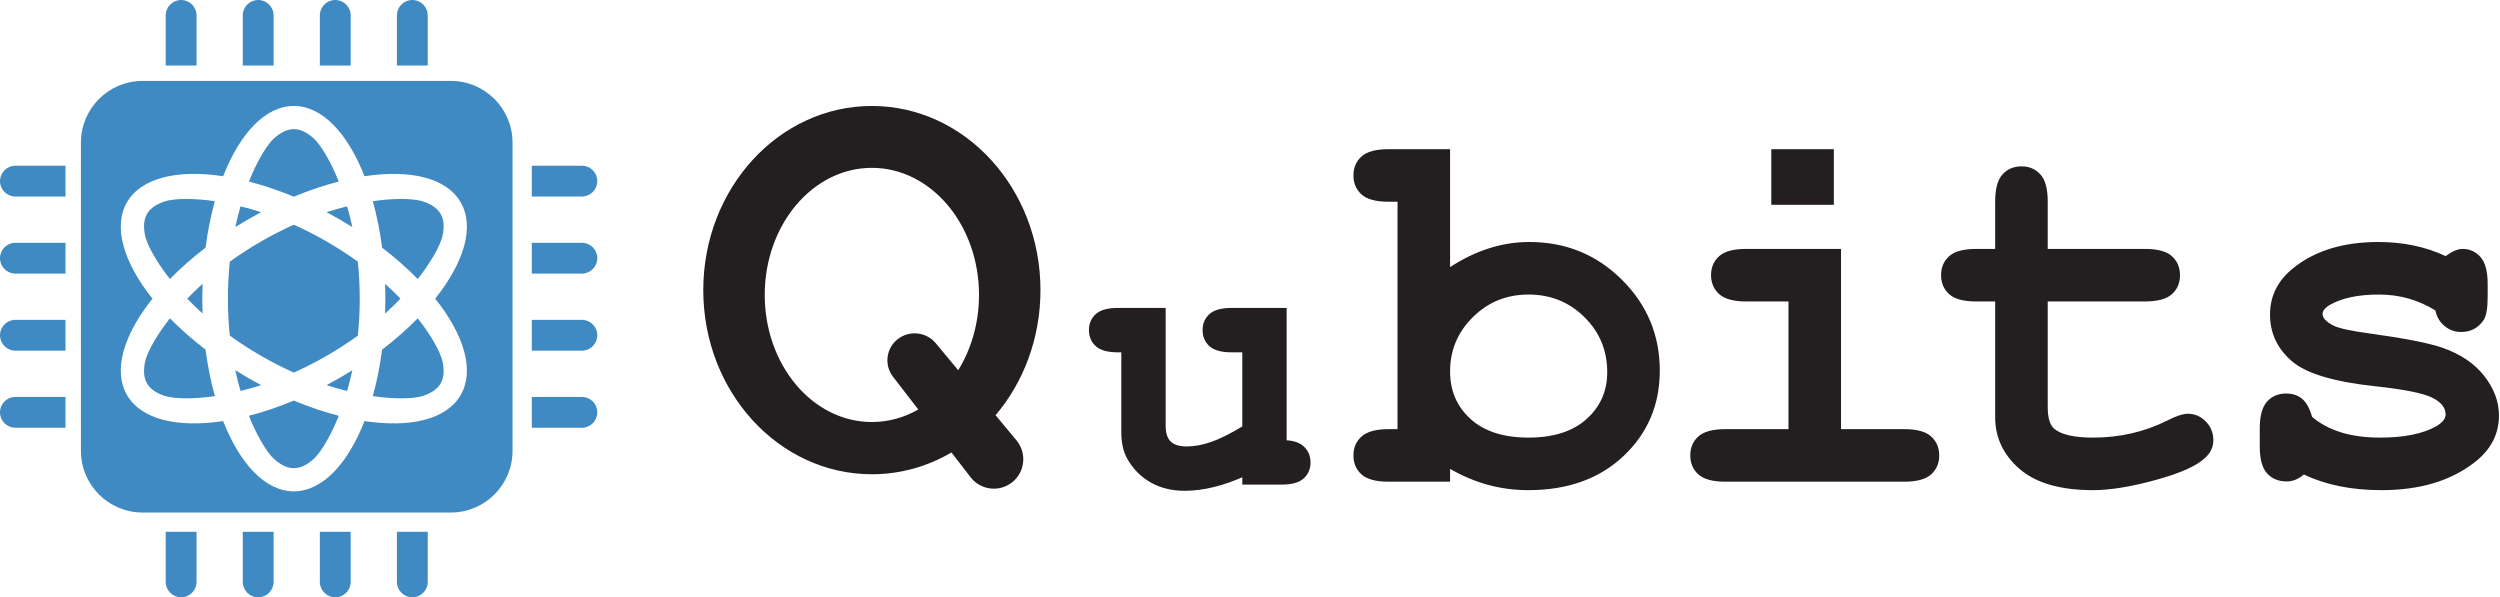 <?xml version="1.0" encoding="UTF-8"?>
<svg width="519px" height="124px" viewBox="0 0 519 124" version="1.1" xmlns="http://www.w3.org/2000/svg" xmlns:xlink="http://www.w3.org/1999/xlink">
    <title>qubits-simple-logo-with-text</title>
    <g id="qubits-simple-logo-with-text" stroke="none" stroke-width="1" fill="none" fill-rule="evenodd">
        <g id="favicon-copy" fill="#3F8AC2">
            <path d="M40.8,110.4 L40.8,120.8 C40.8,122.567 39.367,124 37.6,124 C35.833,124 34.4,122.567 34.4,120.8 L34.4,110.4 L40.8,110.4 Z M56.8,110.4 L56.8,120.8 C56.8,122.567 55.367,124 53.6,124 C51.833,124 50.4,122.567 50.4,120.8 L50.4,110.4 L56.8,110.4 Z M72.8,110.4 L72.8,120.8 C72.8,122.567 71.367,124 69.6,124 C67.833,124 66.4,122.567 66.4,120.8 L66.4,110.4 L72.8,110.4 Z M88.8,110.4 L88.8,120.8 C88.8,122.567 87.367,124 85.6,124 C83.833,124 82.4,122.567 82.4,120.8 L82.4,110.4 L88.8,110.4 Z M93.6,16.8 C100.669,16.8 106.4,22.531 106.4,29.6 L106.4,93.6 C106.4,100.669 100.669,106.4 93.6,106.4 L29.6,106.4 C22.531,106.4 16.8,100.669 16.8,93.6 L16.8,29.6 C16.8,22.531 22.531,16.8 29.6,16.8 L93.6,16.8 Z M61,22 C55.091,22 49.812,27.679 46.327,36.586 C36.871,35.15 29.314,36.883 26.359,42 C23.404,47.118 25.683,54.529 31.655,62.001 C25.683,69.472 23.404,76.883 26.359,82 C29.314,87.117 36.871,88.85 46.327,87.414 C49.812,96.321 55.091,102 61,102 C66.909,102 72.188,96.321 75.673,87.414 C85.129,88.85 92.686,87.117 95.641,82 C98.596,76.883 96.317,69.472 90.346,62 C96.317,54.529 98.596,47.118 95.641,42 C92.686,36.883 85.129,35.15 75.673,36.586 C72.188,27.679 66.909,22 61,22 Z M61,83.163 C64.183,84.488 67.314,85.54 70.319,86.312 L70.141,86.762 C68.998,89.619 66.87,93.747 65.021,95.359 C63.782,96.439 62.469,97.19 61,97.19 C59.531,97.19 58.218,96.439 56.979,95.359 C55.13,93.747 53.002,89.619 51.859,86.762 C51.799,86.613 51.74,86.463 51.681,86.312 C54.611,85.559 57.661,84.54 60.763,83.262 L61,83.163 Z M120.8,82.4 C122.567,82.4 124,83.833 124,85.6 C124,87.367 122.567,88.8 120.8,88.8 L110.4,88.8 L110.4,82.4 Z M13.6,82.4 L13.6,88.8 L3.2,88.8 C1.433,88.8 7.85720776e-14,87.367 7.83556444e-14,85.6 C7.81392112e-14,83.833 1.433,82.4 3.2,82.4 L13.6,82.4 Z M86.713,66.087 L87.015,66.465 C88.918,68.883 91.429,72.79 91.9,75.197 C92.217,76.81 92.211,78.323 91.476,79.595 C90.741,80.868 89.434,81.629 87.879,82.162 C85.558,82.957 80.92,82.736 77.874,82.297 C77.715,82.274 77.556,82.251 77.396,82.226 C78.229,79.238 78.884,76.001 79.328,72.582 C82.067,70.487 84.542,68.302 86.713,66.087 Z M35.287,66.087 C37.458,68.302 39.933,70.487 42.672,72.582 C43.116,76.001 43.771,79.238 44.604,82.226 L44.126,82.297 C41.08,82.736 36.442,82.957 34.121,82.162 C32.566,81.629 31.259,80.868 30.524,79.595 C29.789,78.323 29.783,76.81 30.1,75.197 C30.571,72.79 33.082,68.883 34.985,66.465 L35.287,66.087 Z M48.849,76.859 C49.715,77.402 50.599,77.934 51.5,78.454 C52.401,78.975 53.304,79.474 54.207,79.953 C52.766,80.416 51.342,80.819 49.936,81.165 C49.593,79.984 49.279,78.773 48.997,77.529 L48.849,76.859 Z M73.151,76.859 C72.832,78.338 72.469,79.773 72.065,81.165 C70.658,80.819 69.234,80.416 67.793,79.953 C68.696,79.474 69.599,78.975 70.5,78.454 C71.265,78.013 72.018,77.562 72.757,77.104 L73.151,76.859 Z M61,46.654 C63.253,47.659 65.535,48.82 67.841,50.151 C70.146,51.482 72.293,52.878 74.29,54.326 C74.546,56.781 74.682,59.338 74.682,62 C74.682,64.662 74.546,67.219 74.29,69.673 C72.293,71.122 70.146,72.518 67.841,73.849 C65.535,75.18 63.253,76.341 61,77.346 C58.748,76.341 56.465,75.18 54.159,73.849 C51.854,72.518 49.707,71.122 47.71,69.674 C47.454,67.219 47.318,64.662 47.318,62 C47.318,59.338 47.454,56.781 47.71,54.327 C49.707,52.878 51.854,51.482 54.159,50.151 C56.358,48.881 58.537,47.766 60.688,46.794 L61,46.654 Z M13.6,66.4 L13.6,72.8 L3.2,72.8 C1.433,72.8 7.95517951e-14,71.367 7.93353619e-14,69.6 C7.91189287e-14,67.833 1.433,66.4 3.2,66.4 L13.6,66.4 Z M120.8,66.4 C122.567,66.4 124,67.833 124,69.6 C124,71.367 122.567,72.8 120.8,72.8 L110.4,72.8 L110.4,66.4 Z M79.944,58.907 C81.066,59.923 82.127,60.955 83.13,62 C82.126,63.046 81.066,64.078 79.944,65.093 C79.981,64.072 80,63.041 80,62 C80,61.116 79.986,60.239 79.96,59.37 L79.944,58.907 Z M42.056,58.907 C42.019,59.928 42,60.959 42,62 C42,63.041 42.019,64.072 42.056,65.093 C40.934,64.078 39.874,63.046 38.871,62.001 C39.721,61.113 40.614,60.236 41.55,59.37 L42.056,58.907 Z M44.126,41.703 C44.285,41.726 44.444,41.749 44.604,41.774 C43.771,44.762 43.116,47.999 42.672,51.418 C39.933,53.513 37.458,55.698 35.287,57.913 L34.985,57.535 C33.082,55.117 30.571,51.21 30.1,48.803 C29.783,47.19 29.789,45.677 30.524,44.405 C31.259,43.132 32.566,42.371 34.121,41.838 C36.442,41.043 41.08,41.264 44.126,41.703 Z M87.879,41.838 C89.434,42.371 90.741,43.132 91.476,44.405 C92.211,45.677 92.217,47.19 91.9,48.803 C91.429,51.21 88.918,55.117 87.015,57.535 C86.915,57.662 86.815,57.788 86.714,57.914 C84.542,55.698 82.067,53.513 79.328,51.418 C78.884,47.999 78.229,44.762 77.396,41.774 L77.874,41.703 C80.92,41.264 85.558,41.043 87.879,41.838 Z M13.6,50.4 L13.6,56.8 L3.2,56.8 C1.433,56.8 8.05315125e-14,55.367 8.03150793e-14,53.6 C8.00986461e-14,51.833 1.433,50.4 3.2,50.4 L13.6,50.4 Z M120.8,50.4 C122.567,50.4 124,51.833 124,53.6 C124,55.367 122.567,56.8 120.8,56.8 L110.4,56.8 L110.4,50.4 Z M72.065,42.835 C72.469,44.227 72.832,45.662 73.151,47.141 C72.285,46.598 71.401,46.066 70.5,45.546 C69.599,45.025 68.696,44.526 67.793,44.047 C69.17,43.604 70.531,43.217 71.877,42.882 L72.065,42.835 Z M49.936,42.835 C51.342,43.181 52.766,43.584 54.207,44.047 C53.304,44.526 52.401,45.025 51.5,45.546 C50.599,46.066 49.715,46.598 48.849,47.141 C49.154,45.728 49.499,44.354 49.882,43.021 L49.936,42.835 Z M61,26.81 C62.469,26.81 63.782,27.561 65.021,28.641 C66.87,30.253 68.998,34.381 70.141,37.238 C70.201,37.387 70.26,37.537 70.319,37.688 C67.314,38.46 64.184,39.512 61.001,40.836 C57.817,39.512 54.686,38.46 51.681,37.688 L51.859,37.238 C53.002,34.381 55.13,30.253 56.979,28.641 C58.218,27.561 59.531,26.81 61,26.81 Z M120.8,34.4 C122.567,34.4 124,35.833 124,37.6 C124,39.367 122.567,40.8 120.8,40.8 L110.4,40.8 L110.4,34.4 Z M13.6,34.4 L13.6,40.8 L3.2,40.8 C1.433,40.8 8.15112299e-14,39.367 8.12947967e-14,37.6 C8.10783635e-14,35.833 1.433,34.4 3.2,34.4 L13.6,34.4 Z M37.6,0 C39.367,-3.24649801e-16 40.8,1.433 40.8,3.2 L40.8,13.6 L34.4,13.6 L34.4,3.2 C34.4,1.433 35.833,3.24649801e-16 37.6,0 Z M53.6,0 C55.367,-3.24649801e-16 56.8,1.433 56.8,3.2 L56.8,13.6 L50.4,13.6 L50.4,3.2 C50.4,1.433 51.833,3.24649801e-16 53.6,0 Z M69.6,0 C71.367,-3.24649801e-16 72.8,1.433 72.8,3.2 L72.8,13.6 L66.4,13.6 L66.4,3.2 C66.4,1.433 67.833,3.24649801e-16 69.6,0 Z M85.6,0 C87.367,-3.24649801e-16 88.8,1.433 88.8,3.2 L88.8,13.6 L82.4,13.6 L82.4,3.2 C82.4,1.433 83.833,3.24649801e-16 85.6,0 Z" id="Combined-Shape"></path>
        </g>
        <path d="M181,22 C200.33,22 216,39.115 216,60.227 C216,70.254 212.465,79.38 206.683,86.198 L211.024,91.424 C213.183,94.023 212.826,97.881 210.227,100.04 L210.147,100.105 C207.517,102.216 203.675,101.795 201.564,99.165 L201.492,99.074 L197.526,93.933 C192.604,96.818 186.977,98.454 181,98.454 C161.67,98.454 146,81.34 146,60.227 C146,39.115 161.67,22 181,22 Z M181,34.844 C168.717,34.844 158.76,46.656 158.76,61.227 C158.76,75.798 168.717,87.61 181,87.61 C184.453,87.61 187.722,86.677 190.638,85.011 L185.385,78.202 C183.512,75.776 183.952,72.293 186.368,70.408 C188.801,68.509 192.303,68.887 194.275,71.261 L198.921,76.854 C201.636,72.48 203.24,67.076 203.24,61.227 C203.24,46.656 193.283,34.844 181,34.844 Z M301.037,30.97 L301.037,55.453 C303.698,53.714 306.403,52.41 309.153,51.541 C311.903,50.671 314.679,50.237 317.482,50.237 C325.04,50.237 331.444,52.845 336.696,58.061 C341.947,63.276 344.573,69.574 344.573,76.955 C344.573,84.015 342.071,89.914 337.068,94.651 C332.065,99.388 325.466,101.756 317.27,101.756 C314.36,101.756 311.557,101.384 308.86,100.639 C306.164,99.894 303.556,98.794 301.037,97.339 L301.037,100 L288.263,100 C285.638,100 283.766,99.494 282.648,98.483 C281.531,97.472 280.972,96.15 280.972,94.518 C280.972,92.921 281.539,91.617 282.675,90.606 C283.81,89.595 285.673,89.089 288.263,89.089 L290.126,89.089 L290.126,41.881 L288.263,41.881 C285.638,41.881 283.766,41.375 282.648,40.364 C281.531,39.353 280.972,38.031 280.972,36.399 C280.972,34.802 281.531,33.498 282.648,32.487 C283.766,31.476 285.638,30.97 288.263,30.97 L301.037,30.97 Z M333.662,77.274 C333.662,72.768 332.083,68.953 328.925,65.831 C325.767,62.709 321.9,61.147 317.323,61.147 C312.781,61.147 308.931,62.709 305.773,65.831 C302.616,68.953 301.037,72.715 301.037,77.114 C301.037,81.124 302.456,84.415 305.294,86.987 C308.133,89.559 312.142,90.846 317.323,90.846 C322.503,90.846 326.521,89.559 329.378,86.987 C332.234,84.415 333.662,81.177 333.662,77.274 Z M380.707,30.97 L380.707,42.52 L367.72,42.52 L367.72,30.97 L380.707,30.97 Z M382.197,51.674 L382.197,89.089 L395.29,89.089 C397.915,89.089 399.787,89.595 400.905,90.606 C402.022,91.617 402.581,92.939 402.581,94.571 C402.581,96.168 402.022,97.472 400.905,98.483 C399.787,99.494 397.915,100 395.29,100 L358.193,100 C355.568,100 353.696,99.494 352.578,98.483 C351.461,97.472 350.902,96.15 350.902,94.518 C350.902,92.921 351.461,91.617 352.578,90.606 C353.696,89.595 355.568,89.089 358.193,89.089 L371.286,89.089 L371.286,62.584 L362.504,62.584 C359.914,62.584 358.051,62.079 356.916,61.068 C355.781,60.056 355.213,58.735 355.213,57.103 C355.213,55.506 355.772,54.202 356.889,53.191 C358.007,52.179 359.879,51.674 362.504,51.674 L382.197,51.674 Z M425.107,62.584 L425.107,84.459 C425.107,86.801 425.586,88.344 426.544,89.089 C428.034,90.26 430.695,90.846 434.527,90.846 C440.098,90.846 445.243,89.657 449.962,87.28 C451.771,86.357 453.191,85.896 454.22,85.896 C455.639,85.896 456.872,86.428 457.919,87.493 C458.965,88.557 459.489,89.852 459.489,91.378 C459.489,92.797 458.921,94.021 457.786,95.05 C456.047,96.718 452.614,98.253 447.487,99.654 C442.36,101.056 438.04,101.756 434.527,101.756 C427.75,101.756 422.668,100.293 419.279,97.365 C415.891,94.438 414.196,90.846 414.196,86.588 L414.196,62.584 L410.258,62.584 C407.632,62.584 405.76,62.079 404.643,61.068 C403.525,60.056 402.966,58.735 402.966,57.103 C402.966,55.506 403.525,54.202 404.643,53.191 C405.76,52.179 407.632,51.674 410.258,51.674 L414.196,51.674 L414.196,41.828 C414.196,39.202 414.702,37.33 415.713,36.213 C416.724,35.095 418.046,34.536 419.678,34.536 C421.275,34.536 422.579,35.095 423.59,36.213 C424.601,37.33 425.107,39.202 425.107,41.828 L425.107,51.674 L445.278,51.674 C447.904,51.674 449.776,52.179 450.893,53.191 C452.011,54.202 452.57,55.524 452.57,57.156 C452.57,58.752 452.011,60.056 450.893,61.068 C449.776,62.079 447.904,62.584 445.278,62.584 L425.107,62.584 Z M505.583,64.447 C503.809,63.347 501.947,62.522 499.995,61.972 C498.044,61.422 496.003,61.147 493.875,61.147 C489.652,61.147 486.299,61.839 483.815,63.223 C482.715,63.826 482.166,64.483 482.166,65.192 C482.166,66.008 482.911,66.807 484.401,67.587 C485.536,68.155 488.073,68.705 492.012,69.237 C499.25,70.231 504.288,71.224 507.127,72.218 C510.853,73.531 513.727,75.482 515.749,78.072 C517.771,80.662 518.783,83.395 518.783,86.269 C518.783,90.172 517.062,93.436 513.62,96.062 C508.688,99.858 502.284,101.756 494.407,101.756 C491.249,101.756 488.33,101.481 485.652,100.931 C482.973,100.381 480.516,99.574 478.28,98.51 C477.748,98.971 477.18,99.326 476.577,99.574 C475.974,99.823 475.353,99.947 474.714,99.947 C473.011,99.947 471.654,99.388 470.643,98.27 C469.632,97.153 469.126,95.281 469.126,92.655 L469.126,88.983 C469.126,86.357 469.632,84.486 470.643,83.368 C471.654,82.25 472.976,81.691 474.608,81.691 C475.921,81.691 477.021,82.055 477.908,82.782 C478.795,83.51 479.487,84.761 479.983,86.535 C481.651,87.954 483.656,89.027 485.998,89.755 C488.339,90.482 491.036,90.846 494.087,90.846 C499.09,90.846 502.976,90.065 505.743,88.504 C507.056,87.723 507.712,86.907 507.712,86.056 C507.712,84.636 506.772,83.465 504.892,82.543 C503.011,81.62 499.126,80.84 493.236,80.201 C484.472,79.279 478.617,77.505 475.672,74.879 C472.727,72.289 471.255,69.095 471.255,65.299 C471.255,61.396 472.905,58.149 476.205,55.559 C480.675,52.011 486.53,50.237 493.768,50.237 C496.287,50.237 498.709,50.476 501.033,50.955 C503.357,51.434 505.583,52.171 507.712,53.164 C508.387,52.667 509.016,52.295 509.602,52.046 C510.187,51.798 510.728,51.674 511.225,51.674 C512.715,51.674 513.957,52.233 514.951,53.35 C515.944,54.468 516.441,56.34 516.441,58.965 L516.441,61.626 C516.441,64.004 516.157,65.618 515.589,66.47 C514.454,68.102 512.91,68.918 510.959,68.918 C509.646,68.918 508.493,68.51 507.5,67.694 C506.506,66.878 505.867,65.796 505.583,64.447 Z" id="Combined-Shape" fill="#231F20"></path>
        <path d="M241.691,64.231 L241.691,88.359 C241.691,89.947 242.057,91.126 242.83,91.874 C243.605,92.625 244.798,92.981 246.391,92.981 C247.975,92.981 249.681,92.667 251.508,92.04 C253.322,91.419 255.552,90.304 258.2,88.698 L258.2,72.839 L255.609,72.839 C253.58,72.839 252.147,72.427 251.287,71.648 C250.404,70.849 249.958,69.807 249.958,68.516 C249.958,67.252 250.403,66.222 251.287,65.422 C252.147,64.644 253.58,64.231 255.609,64.231 L266.808,64.231 L266.808,91.696 C268.447,91.741 269.66,92.155 270.463,92.906 C271.331,93.718 271.769,94.754 271.769,96.016 C271.769,97.279 271.323,98.309 270.44,99.109 C269.579,99.888 268.146,100.3 266.117,100.3 L258.2,100.3 L258.2,98.628 C256.044,99.583 253.981,100.306 252.01,100.799 C249.901,101.326 247.898,101.589 246,101.589 C243.312,101.589 240.984,101.02 239.015,99.889 C237.041,98.755 235.48,97.189 234.334,95.188 C233.503,93.742 233.083,91.936 233.083,89.766 L233.083,72.839 L232.016,72.839 C229.987,72.839 228.554,72.427 227.693,71.648 C226.81,70.849 226.364,69.807 226.364,68.516 C226.364,67.252 226.809,66.222 227.693,65.422 C228.554,64.644 229.987,64.231 232.016,64.231 L241.691,64.231 Z" id="Path" stroke="#231F20" stroke-width="0.6" fill="#231F20" fill-rule="nonzero"></path>
    </g>
</svg>